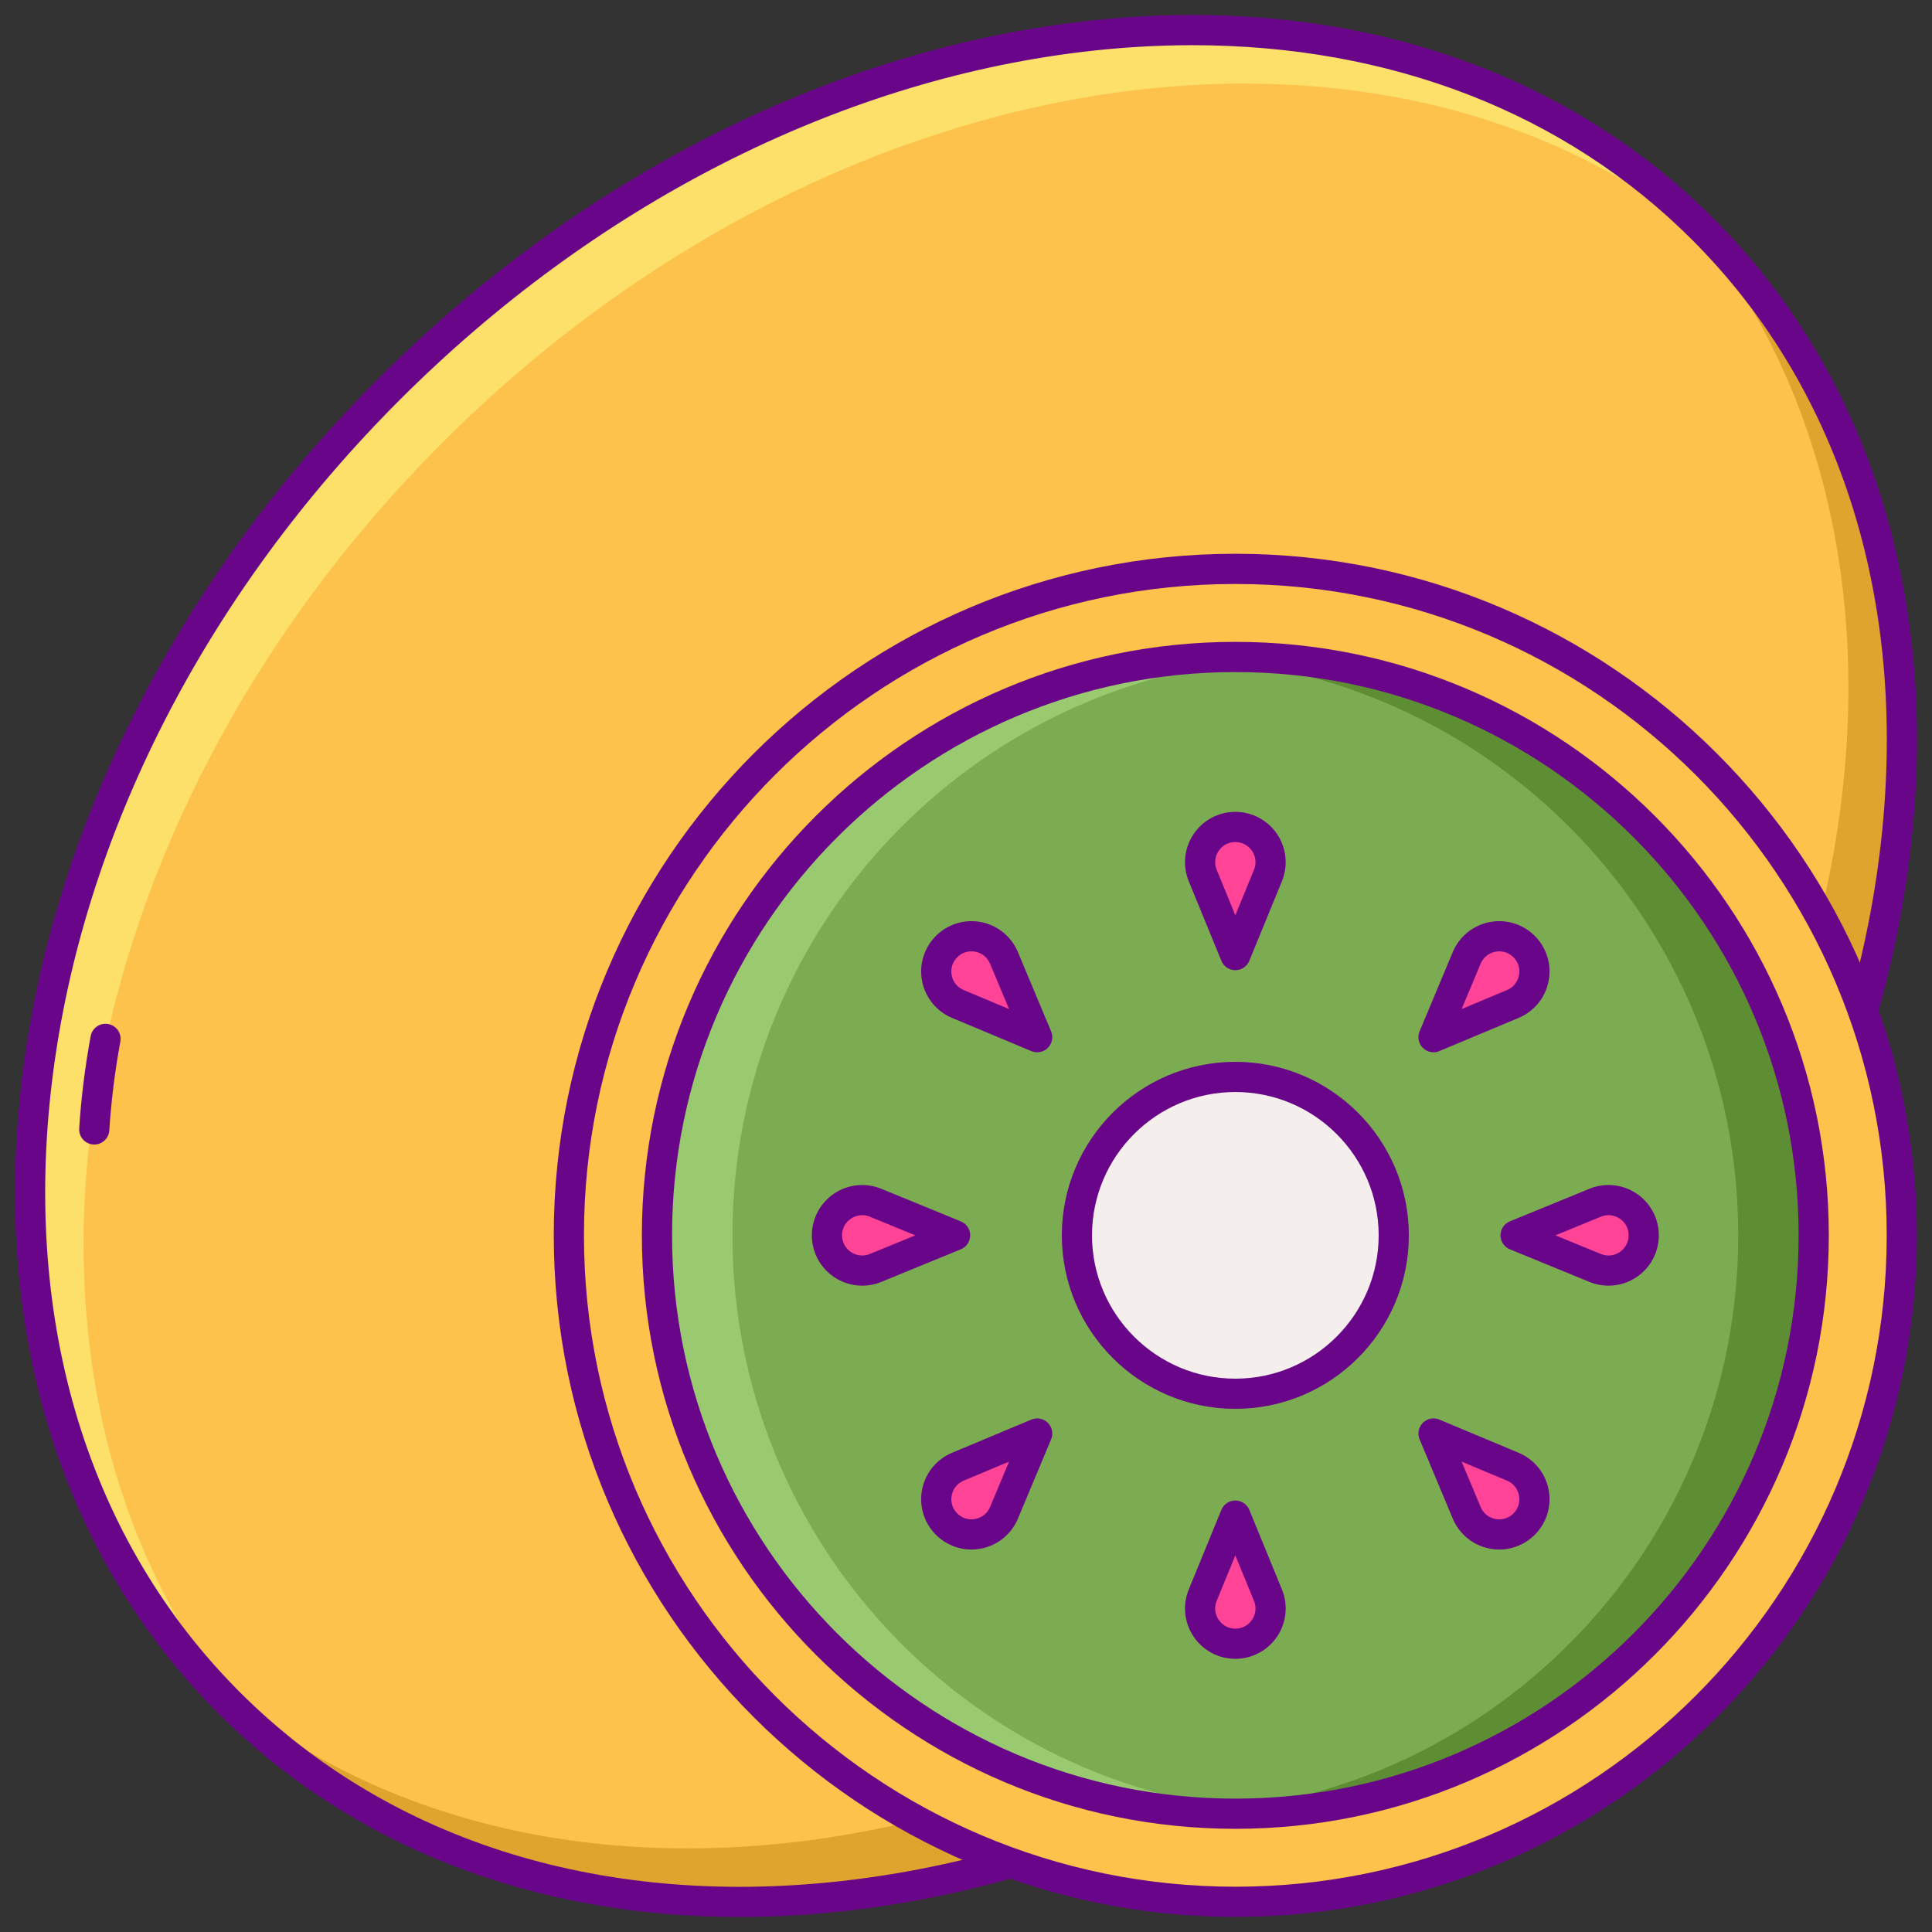 <?xml version="1.0" encoding="utf-8"?>
<!-- Generator: Adobe Illustrator 22.1.0, SVG Export Plug-In . SVG Version: 6.00 Build 0)  -->
<svg version="1.1" id="Layer_1" xmlns="http://www.w3.org/2000/svg" xmlns:xlink="http://www.w3.org/1999/xlink" x="0px" y="0px"
	 viewBox="0 0 256 256" style="enable-background:new 0 0 256 256;" xml:space="preserve">
<rect x="0" y="0" width="256" height="256" fill="#333333" stroke="none"/>
<style type="text/css">
	.st0{fill:#FCC24C;}
	.st1{fill:#FCE06A;}
	.st2{fill:#DEA42E;}
	.st3{fill:#690589;}
	.st4{fill:#7BAC51;}
	.st5{fill:#5D8E33;}
	.st6{fill:#99CA6F;}
	.st7{fill:#F4EFED;}
	.st8{fill:#FF4397;}
	.st9{fill:#D6D1CF;}
	.st10{fill:#FFFFFF;}
	.st11{fill:#FF9F70;}
	.st12{fill:#FFBD8E;}
	.st13{fill:#E18152;}
	.st14{fill:#E12579;}
	.st15{fill:#FF61B5;}
</style>
<g>
	<g>
		
			<ellipse transform="matrix(0.707 -0.707 0.707 0.707 -53.019 128)" class="st0" cx="128" cy="128" rx="138.074" ry="108.096"/>
	</g>
	<g>
		<path class="st1" d="M58.635,58.636C111.043,6.228,186.128-4.202,229.061,34.01c-1.104-1.24-2.242-2.458-3.428-3.643
			C183.419-11.847,105.486-2.357,51.564,51.564s-63.412,131.855-21.198,174.069c1.185,1.185,2.403,2.324,3.643,3.428
			C-4.202,186.128,6.228,111.043,58.635,58.636z"/>
	</g>
	<g>
		<path class="st2" d="M197.364,197.365c-52.407,52.407-127.493,62.838-170.425,24.626c1.104,1.24,2.242,2.458,3.428,3.643
			c42.214,42.214,120.147,32.724,174.069-21.198s63.412-131.855,21.198-174.069c-1.185-1.185-2.403-2.324-3.643-3.428
			C260.202,69.872,249.772,144.957,197.364,197.365z"/>
	</g>
	<g>
		<path class="st3" d="M97.987,254.014c-27.279,0-51.398-9.331-69.034-26.967c-20.861-20.86-30.103-50.799-26.023-84.3
			C6.987,109.428,23.757,76.543,50.15,50.15C76.543,23.757,109.428,6.986,142.747,2.93c33.497-4.082,63.438,5.161,84.3,26.023
			c20.861,20.86,30.104,50.799,26.023,84.3c-4.057,33.319-20.827,66.204-47.221,92.597l0,0l0,0
			c-26.393,26.394-59.277,43.164-92.597,47.221C108.074,253.701,102.975,254.014,97.987,254.014z M157.994,5.987
			c-4.825,0-9.749,0.302-14.764,0.912c-32.436,3.95-64.488,20.314-90.252,46.079C27.214,78.743,10.85,110.795,6.9,143.23
			c-3.928,32.254,4.909,61.016,24.881,80.988c19.973,19.974,48.735,28.812,80.989,24.882c32.436-3.95,64.487-20.314,90.252-46.079
			c25.765-25.765,42.129-57.816,46.079-90.252c3.927-32.254-4.909-61.016-24.882-80.988C207.352,14.913,184.209,5.987,157.994,5.987
			z"/>
	</g>
	<g>
		<path class="st3" d="M12.492,151.657c-0.042,0-0.085-0.001-0.128-0.004c-1.103-0.07-1.939-1.021-1.87-2.122
			c0.255-4.029,0.767-8.146,1.52-12.236c0.2-1.087,1.243-1.807,2.329-1.605c1.086,0.2,1.805,1.243,1.604,2.329
			c-0.725,3.936-1.217,7.894-1.462,11.764C14.419,150.843,13.539,151.657,12.492,151.657z"/>
	</g>
	<g>
		
			<ellipse transform="matrix(0.707 -0.707 0.707 0.707 -67.802 163.689)" class="st0" cx="163.689" cy="163.689" rx="88.311" ry="88.311"/>
	</g>
	<g>
		
			<ellipse transform="matrix(0.707 -0.707 0.707 0.707 -67.802 163.689)" class="st4" cx="163.689" cy="163.689" rx="76.638" ry="76.638"/>
	</g>
	<g>
		<path class="st3" d="M163.689,254c-49.797,0-90.311-40.513-90.311-90.311c0-49.798,40.513-90.311,90.311-90.311
			c49.798,0,90.311,40.513,90.311,90.311C254,213.487,213.487,254,163.689,254z M163.689,77.379
			c-47.592,0-86.311,38.719-86.311,86.311S116.098,250,163.689,250S250,211.281,250,163.689S211.281,77.379,163.689,77.379z"/>
	</g>
	<g>
		<path class="st5" d="M163.689,87.052c-1.682,0-3.345,0.073-5,0.18c39.993,2.578,71.638,35.813,71.638,76.458
			c0,40.644-31.645,73.879-71.638,76.458c1.655,0.106,3.318,0.18,5,0.18c42.326,0,76.638-34.312,76.638-76.638
			C240.327,121.364,206.015,87.052,163.689,87.052z"/>
	</g>
	<g>
		<path class="st6" d="M163.689,240.327c1.682,0,3.345-0.073,5-0.18c-39.993-2.578-71.638-35.814-71.638-76.458
			c0-40.644,31.645-73.879,71.638-76.458c-1.655-0.106-3.318-0.18-5-0.18c-42.326,0-76.638,34.312-76.638,76.638
			C87.052,206.015,121.364,240.327,163.689,240.327z"/>
	</g>
	<g>
		<path class="st3" d="M163.689,242.327c-43.361,0-78.638-35.276-78.638-78.638c0-43.361,35.277-78.638,78.638-78.638
			c43.361,0,78.638,35.276,78.638,78.638C242.327,207.051,207.051,242.327,163.689,242.327z M163.689,89.052
			c-41.155,0-74.638,33.482-74.638,74.638c0,41.155,33.482,74.638,74.638,74.638c41.155,0,74.638-33.482,74.638-74.638
			C238.327,122.534,204.845,89.052,163.689,89.052z"/>
	</g>
	<g>
		
			<ellipse transform="matrix(0.228 -0.974 0.974 0.228 -32.973 285.806)" class="st7" cx="163.689" cy="163.689" rx="20.991" ry="20.991"/>
	</g>
	<g>
		<path class="st3" d="M163.689,186.681c-12.678,0-22.991-10.313-22.991-22.991c0-12.678,10.314-22.991,22.991-22.991
			c12.678,0,22.991,10.314,22.991,22.991C186.681,176.367,176.367,186.681,163.689,186.681z M163.689,144.698
			c-10.472,0-18.991,8.52-18.991,18.991c0,10.472,8.52,18.991,18.991,18.991c10.472,0,18.991-8.52,18.991-18.991
			C182.681,153.218,174.161,144.698,163.689,144.698z"/>
	</g>
	<g>
		<path class="st8" d="M163.689,109.576L163.689,109.576c3.319,0,5.578,3.367,4.319,6.438l-0.841,2.052l-3.479,8.49l-3.479-8.49
			l-0.841-2.052C158.111,112.943,160.37,109.576,163.689,109.576L163.689,109.576z"/>
	</g>
	<g>
		<path class="st8" d="M163.689,217.803L163.689,217.803c-3.319,0-5.578-3.367-4.319-6.438l0.841-2.052l3.479-8.49l3.479,8.49
			l0.841,2.052C169.267,214.436,167.008,217.803,163.689,217.803L163.689,217.803z"/>
	</g>
	<g>
		<path class="st8" d="M217.802,163.689L217.802,163.689c0,3.319-3.367,5.578-6.438,4.319l-2.052-0.841l-8.49-3.479l8.49-3.479
			l2.052-0.841C214.436,158.111,217.802,160.37,217.802,163.689L217.802,163.689z"/>
	</g>
	<g>
		<path class="st8" d="M109.576,163.689L109.576,163.689c0-3.319,3.367-5.578,6.438-4.319l2.052,0.841l8.49,3.479l-8.49,3.479
			l-2.052,0.841C112.943,169.267,109.576,167.008,109.576,163.689L109.576,163.689z"/>
	</g>
	<g>
		<path class="st8" d="M125.426,125.426L125.426,125.426c2.347-2.347,6.325-1.564,7.607,1.498l0.856,2.045l3.543,8.463l-8.463-3.543
			l-2.045-0.856C123.862,131.75,123.079,127.773,125.426,125.426L125.426,125.426z"/>
	</g>
	<g>
		<path class="st8" d="M201.953,201.953L201.953,201.953c-2.347,2.347-6.325,1.564-7.606-1.498l-0.856-2.045l-3.543-8.463
			l8.463,3.543l2.045,0.856C203.517,195.628,204.3,199.606,201.953,201.953L201.953,201.953z"/>
	</g>
	<g>
		<path class="st8" d="M201.953,125.426L201.953,125.426c2.347,2.347,1.564,6.325-1.498,7.607l-2.045,0.856l-8.463,3.543
			l3.543-8.463l0.856-2.045C195.628,123.862,199.606,123.079,201.953,125.426L201.953,125.426z"/>
	</g>
	<g>
		<path class="st8" d="M125.426,201.953L125.426,201.953c-2.347-2.347-1.564-6.325,1.498-7.606l2.045-0.856l8.463-3.543
			l-3.543,8.463l-0.856,2.045C131.75,203.517,127.773,204.3,125.426,201.953L125.426,201.953z"/>
	</g>
	<g>
		<path class="st3" d="M163.689,128.556c-0.812,0-1.543-0.49-1.851-1.242l-4.319-10.541c-0.845-2.061-0.608-4.395,0.633-6.243
			c1.24-1.85,3.311-2.953,5.537-2.953c2.227,0,4.297,1.104,5.537,2.953c1.241,1.849,1.478,4.183,0.633,6.243l-4.319,10.541
			C165.232,128.065,164.501,128.556,163.689,128.556z M163.689,111.576c-0.904,0-1.712,0.431-2.216,1.182
			c-0.504,0.751-0.596,1.661-0.253,2.497l2.469,6.025l2.469-6.025c0.343-0.836,0.251-1.746-0.253-2.497
			C165.401,112.007,164.594,111.576,163.689,111.576z"/>
	</g>
	<g>
		<path class="st3" d="M163.689,219.803c-2.227,0-4.297-1.105-5.537-2.953c-1.241-1.85-1.477-4.184-0.633-6.244l4.319-10.541
			c0.308-0.751,1.039-1.241,1.851-1.241c0.812,0,1.543,0.49,1.851,1.241l4.319,10.541c0.845,2.061,0.608,4.395-0.633,6.244
			C167.986,218.698,165.916,219.803,163.689,219.803z M163.689,206.098l-2.469,6.025c-0.343,0.836-0.251,1.747,0.253,2.498
			c0.504,0.751,1.312,1.182,2.216,1.182s1.712-0.431,2.216-1.182c0.504-0.751,0.596-1.662,0.253-2.498L163.689,206.098z"/>
	</g>
	<g>
		<path class="st3" d="M213.137,170.358c-0.855,0-1.715-0.164-2.531-0.499l-10.541-4.319c-0.751-0.308-1.241-1.039-1.241-1.85
			c0-0.812,0.49-1.543,1.241-1.851l10.541-4.319c2.059-0.846,4.395-0.609,6.244,0.633c1.849,1.24,2.953,3.311,2.953,5.537
			c0,2.227-1.104,4.297-2.953,5.537C215.733,169.976,214.439,170.358,213.137,170.358z M206.098,163.689l6.025,2.469
			c0.837,0.344,1.746,0.25,2.498-0.253c0.751-0.504,1.182-1.312,1.182-2.216s-0.431-1.712-1.182-2.216
			c-0.751-0.503-1.66-0.595-2.498-0.253L206.098,163.689z"/>
	</g>
	<g>
		<path class="st3" d="M114.242,170.358c-1.303,0-2.596-0.383-3.713-1.132c-1.849-1.24-2.953-3.311-2.953-5.537
			c0-2.227,1.104-4.297,2.953-5.537c1.848-1.24,4.183-1.477,6.243-0.633l10.541,4.319c0.751,0.308,1.242,1.039,1.242,1.851
			c0,0.812-0.491,1.543-1.242,1.85l-10.541,4.319C115.956,170.194,115.097,170.358,114.242,170.358z M114.235,161.017
			c-0.516,0-1.026,0.154-1.478,0.457c-0.751,0.504-1.182,1.312-1.182,2.216s0.431,1.712,1.182,2.216
			c0.752,0.504,1.662,0.596,2.498,0.253l6.024-2.469l-6.024-2.469C114.922,161.084,114.578,161.017,114.235,161.017z"/>
	</g>
	<g>
		<path class="st3" d="M137.432,139.432c-0.261,0-0.522-0.051-0.772-0.155l-10.508-4.399c-2.054-0.86-3.537-2.678-3.967-4.863
			c-0.43-2.184,0.253-4.428,1.827-6.002l0,0c0,0,0,0,0,0l0,0c1.573-1.575,3.82-2.26,6.001-1.828c2.186,0.43,4.004,1.913,4.864,3.968
			l4.399,10.508c0.313,0.749,0.143,1.612-0.431,2.187C138.463,139.229,137.951,139.432,137.432,139.432z M128.709,126.057
			c-0.697,0-1.359,0.272-1.869,0.783h-0.001c-0.639,0.64-0.906,1.515-0.731,2.401c0.175,0.888,0.753,1.597,1.587,1.946l6.006,2.515
			l-2.515-6.006c-0.35-0.834-1.059-1.413-1.946-1.588C129.062,126.073,128.885,126.057,128.709,126.057z M125.426,125.426h0.01
			H125.426z"/>
	</g>
	<g>
		<path class="st3" d="M198.657,205.321c-0.43,0-0.863-0.042-1.294-0.127c-2.185-0.431-4.002-1.913-4.861-3.967l-4.4-10.508
			c-0.313-0.749-0.143-1.612,0.431-2.186c0.575-0.575,1.438-0.744,2.186-0.431l10.508,4.4c2.054,0.859,3.536,2.677,3.967,4.861
			c0.431,2.185-0.253,4.43-1.827,6.004C202.103,204.631,200.407,205.321,198.657,205.321z M193.677,193.677l2.515,6.006
			c0.349,0.834,1.058,1.412,1.945,1.587c0.891,0.177,1.763-0.091,2.402-0.73c0.64-0.64,0.905-1.515,0.73-2.402
			c-0.175-0.888-0.753-1.597-1.587-1.945L193.677,193.677z"/>
	</g>
	<g>
		<path class="st3" d="M189.947,139.432c-0.52,0-1.031-0.203-1.414-0.586c-0.574-0.574-0.744-1.438-0.431-2.187l4.4-10.508
			c0.859-2.054,2.678-3.537,4.862-3.968c2.184-0.427,4.429,0.253,6.003,1.828l0,0l0,0c1.574,1.574,2.258,3.818,1.827,6.003
			c-0.43,2.185-1.913,4.002-3.967,4.862l-10.508,4.399C190.47,139.381,190.208,139.432,189.947,139.432z M198.669,126.057
			c-0.176,0-0.354,0.017-0.532,0.052c-0.887,0.175-1.596,0.754-1.945,1.588l-2.515,6.006l6.006-2.515
			c0.834-0.35,1.413-1.059,1.587-1.946c0.175-0.887-0.092-1.762-0.73-2.401l0,0C200.028,126.329,199.367,126.057,198.669,126.057z"
			/>
	</g>
	<g>
		<path class="st3" d="M128.722,205.321c-1.75,0-3.446-0.689-4.71-1.954l0,0l0,0c-1.575-1.574-2.258-3.818-1.828-6.004
			c0.43-2.185,1.914-4.002,3.967-4.861l10.508-4.4c0.748-0.313,1.611-0.145,2.187,0.431c0.574,0.574,0.744,1.438,0.431,2.186
			l-4.399,10.508c-0.86,2.054-2.678,3.537-4.862,3.967C129.584,205.279,129.151,205.321,128.722,205.321z M133.702,193.677
			l-6.006,2.515c-0.834,0.35-1.413,1.058-1.587,1.945c-0.175,0.887,0.091,1.763,0.731,2.402l0,0c0.64,0.64,1.518,0.905,2.401,0.73
			c0.888-0.174,1.597-0.753,1.946-1.587L133.702,193.677z"/>
	</g>
</g>
</svg>
